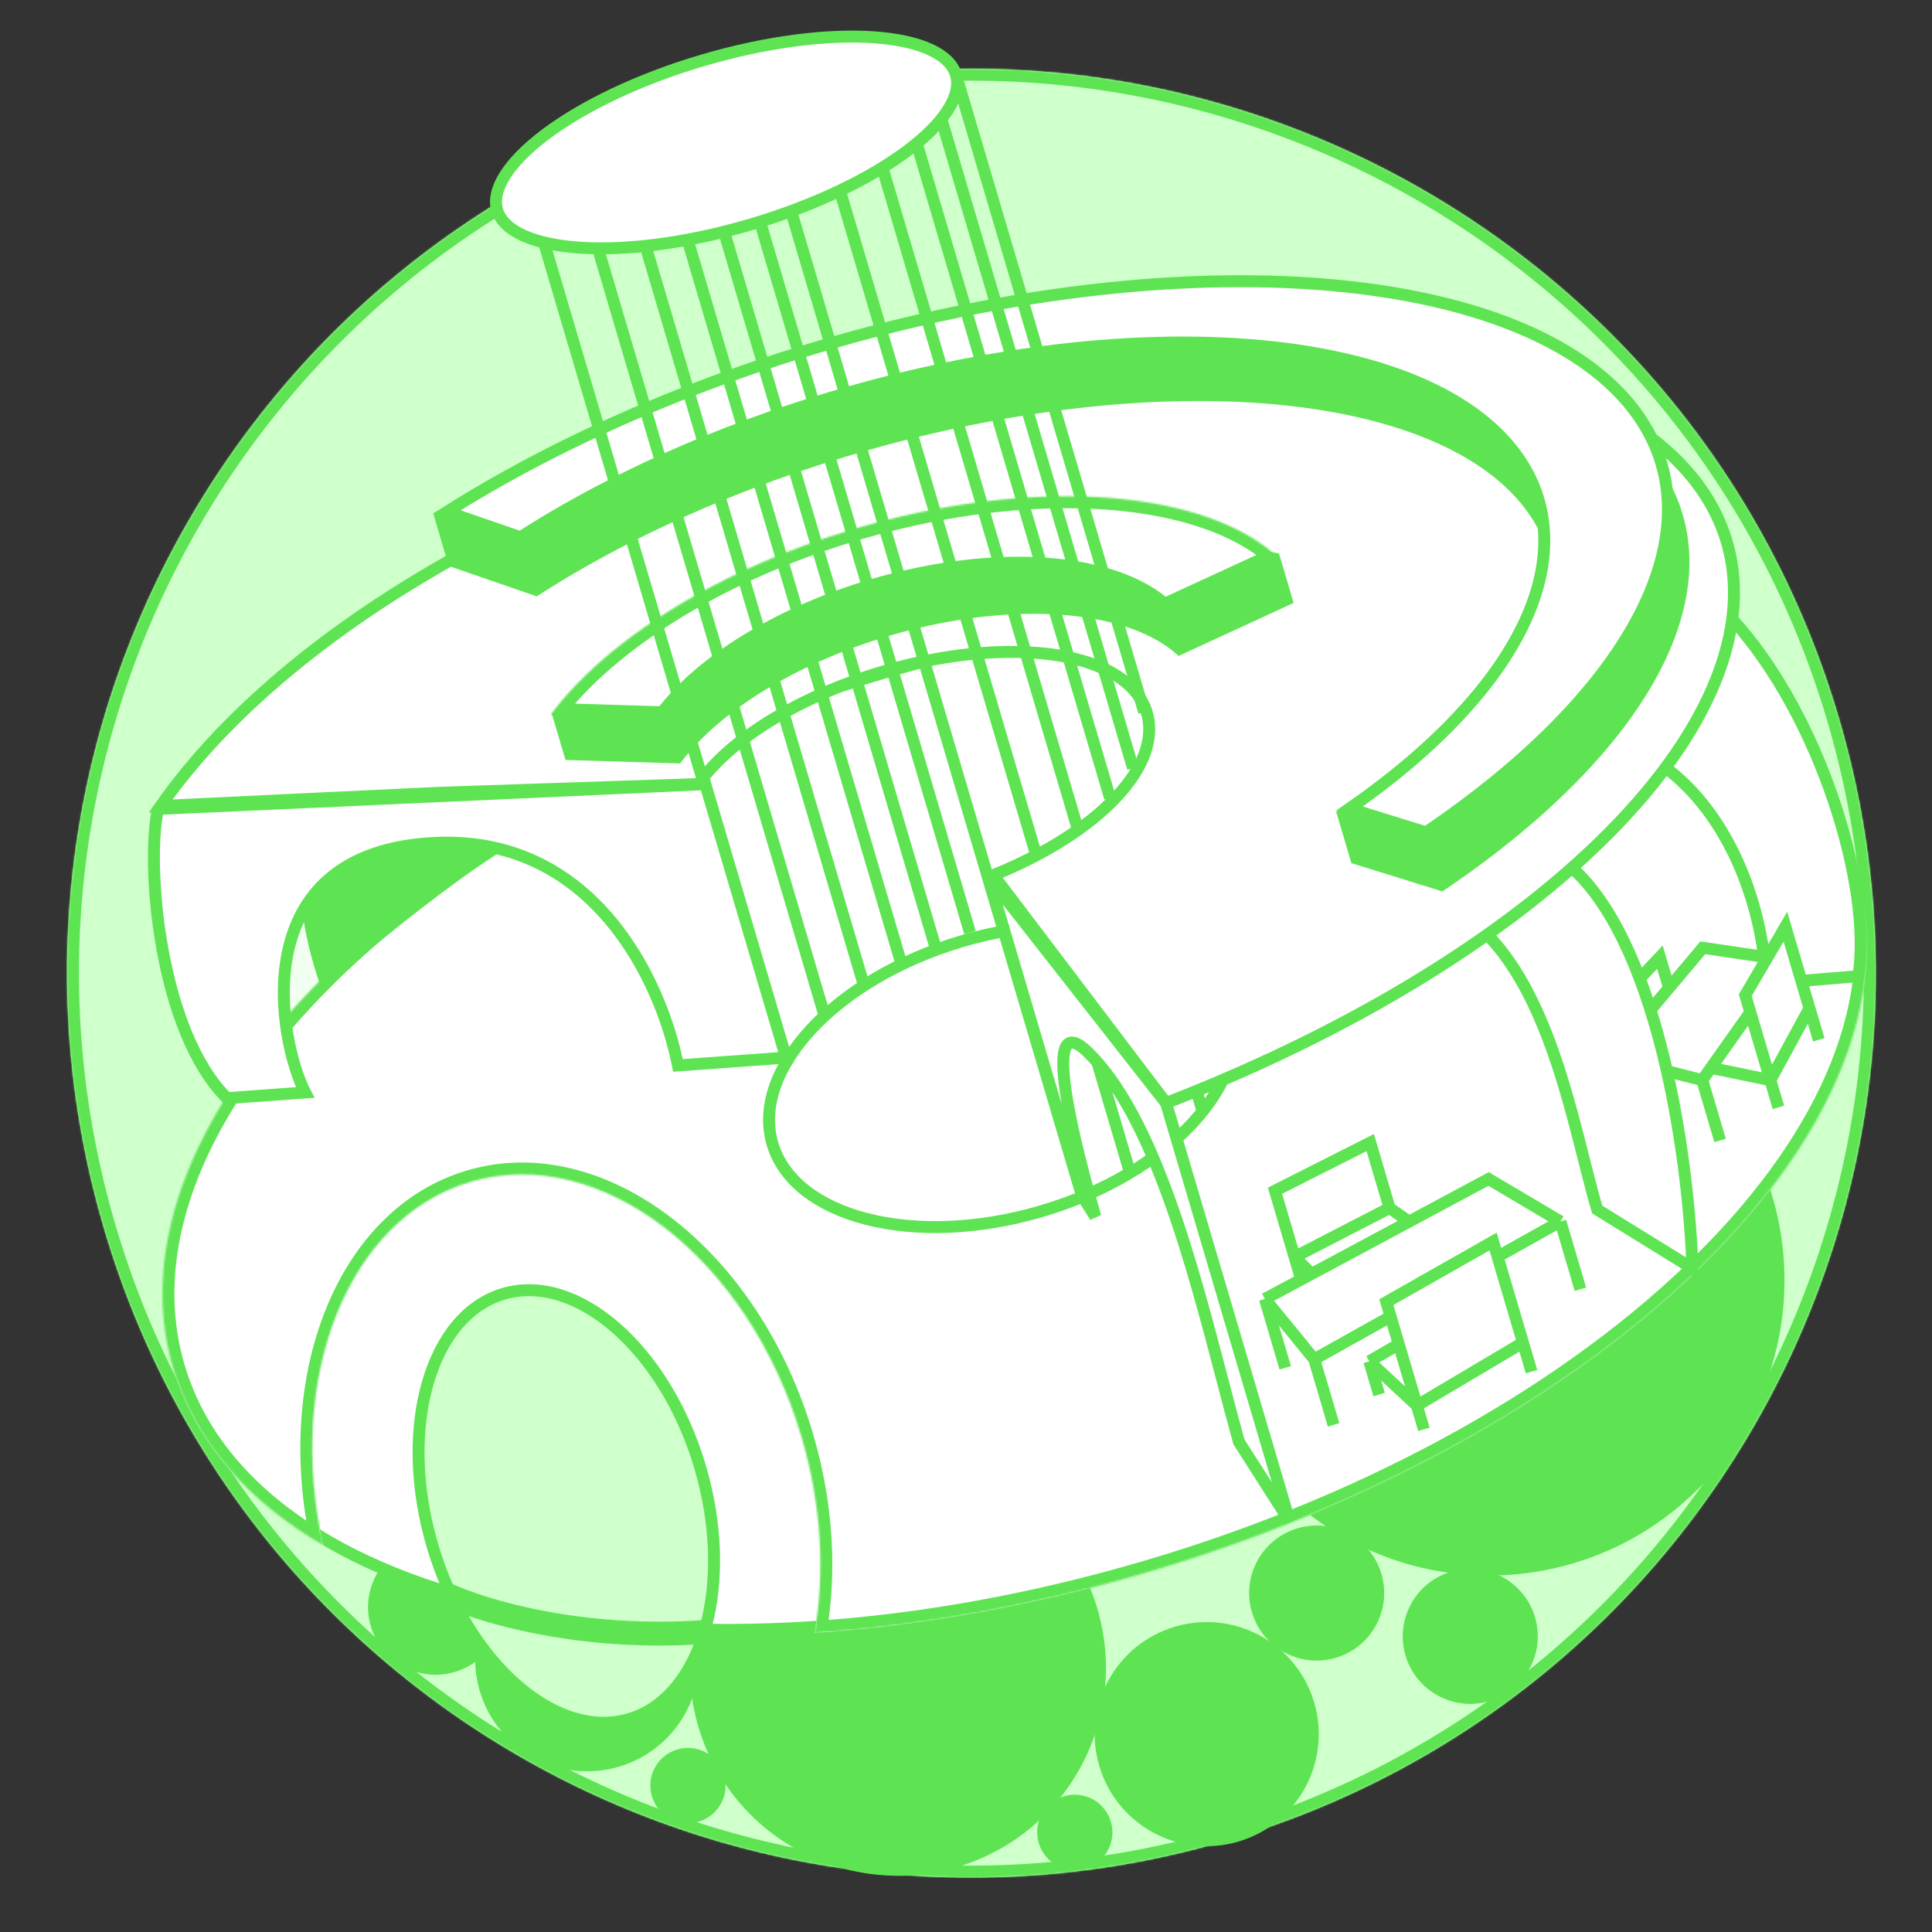 <svg width="1131" height="1131" viewBox="0 0 1131 1131" fill="none" xmlns="http://www.w3.org/2000/svg">
<rect x="0" y="0" width="1131" height="1131" fill="#333333" stroke="none"/>
<g clip-path="url(#clip0_940_683)">
<mask id="path-1-inside-1_940_683" fill="white">
<path d="M1076.31 419.771C1159.11 700.131 998.956 994.53 718.596 1077.33C438.236 1160.13 143.837 999.974 61.038 719.614C-21.762 439.254 138.393 144.855 418.753 62.056C699.113 -20.744 993.512 139.411 1076.31 419.771Z"/>
</mask>
<path d="M1076.31 419.771C1159.11 700.131 998.956 994.53 718.596 1077.33C438.236 1160.13 143.837 999.974 61.038 719.614C-21.762 439.254 138.393 144.855 418.753 62.056C699.113 -20.744 993.512 139.411 1076.31 419.771Z" fill="#CFFFCB"/>
<path d="M1069.6 421.754C1151.3 698.406 993.265 988.912 716.613 1070.62L720.578 1084.04C1004.65 1000.15 1166.92 701.856 1083.02 417.788L1069.6 421.754ZM716.613 1070.62C439.961 1152.32 149.455 994.283 67.751 717.631L54.324 721.596C138.218 1005.66 436.511 1167.94 720.578 1084.04L716.613 1070.62ZM67.751 717.631C-13.953 440.979 144.083 150.473 420.736 68.769L416.77 55.342C132.703 139.236 -29.57 437.529 54.324 721.596L67.751 717.631ZM420.736 68.769C697.388 -12.935 987.894 145.101 1069.6 421.754L1083.02 417.788C999.13 133.721 700.838 -28.552 416.77 55.342L420.736 68.769Z" fill="#5EE453" mask="url(#path-1-inside-1_940_683)"/>
<circle cx="343.763" cy="971.326" r="65.59" transform="rotate(-16.454 343.763 971.326)" fill="#5EE453"/>
<circle cx="525.609" cy="976.259" r="121.789" transform="rotate(-16.454 525.609 976.259)" fill="#5EE453"/>
<circle cx="770.784" cy="932.574" r="39.529" transform="rotate(-16.454 770.784 932.574)" fill="#5EE453"/>
<circle cx="254.993" cy="940.879" r="39.529" transform="rotate(-16.454 254.993 940.879)" fill="#5EE453"/>
<circle cx="860.705" cy="957.935" r="39.529" transform="rotate(-16.454 860.705 957.935)" fill="#5EE453"/>
<circle cx="629.191" cy="1072.66" r="22.031" transform="rotate(-16.454 629.191 1072.66)" fill="#5EE453"/>
<circle cx="402.745" cy="1045.27" r="22.031" transform="rotate(-16.454 402.745 1045.27)" fill="#5EE453"/>
<circle cx="706.415" cy="1015.17" r="65.59" transform="rotate(-16.454 706.415 1015.17)" fill="#5EE453"/>
<circle cx="871.8" cy="749.472" r="172.858" transform="rotate(-16.454 871.8 749.472)" fill="#5EE453"/>
<path d="M409.578 536.775C410.924 589.818 396.151 638.108 371.348 673.303C346.545 708.497 311.877 730.414 273.303 731.393C234.728 732.372 198.994 712.241 172.437 678.35C145.881 644.459 128.678 596.98 127.332 543.937C125.986 490.894 140.759 442.603 165.562 407.409C190.365 372.214 225.033 350.297 263.607 349.318C302.182 348.34 337.916 368.47 364.473 402.362C391.029 436.253 408.232 483.732 409.578 536.775Z" fill="white" fill-opacity="0.7" stroke="#5EE453" stroke-width="7"/>
<path d="M342.261 507.028C343.18 543.261 334.619 576.138 320.218 599.99C305.792 623.883 285.819 638.302 263.913 638.858C242.007 639.414 221.328 626.027 205.709 602.896C190.117 579.805 179.899 547.404 178.98 511.171C178.06 474.939 186.622 442.062 201.023 418.209C215.448 394.316 235.422 379.897 257.328 379.341C279.234 378.786 299.913 392.173 315.531 415.304C331.123 438.395 341.342 470.796 342.261 507.028Z" fill="#CFFFCB" stroke="#5EE453" stroke-width="7"/>
<path d="M1083.32 510.946C1104.38 582.242 1069.85 663.447 995.218 737.332C920.701 811.102 806.83 876.86 671.227 916.908C535.624 956.955 404.298 963.612 301.66 942.162C198.862 920.678 125.758 871.259 104.702 799.964C83.646 728.669 118.173 647.464 192.806 573.579C267.322 499.809 381.194 434.051 516.797 394.003C652.399 353.955 783.725 347.298 886.363 368.749C989.161 390.233 1062.27 439.651 1083.32 510.946Z" fill="white" stroke="#5EE453" stroke-width="7"/>
<path d="M311.179 993.356C294.374 981.363 278.803 962.777 266.923 939.545C292.654 949.752 345.777 963.351 411.144 958.985C402.987 983.311 388.049 1000.54 368.289 1006.38C350.03 1011.77 329.972 1006.77 311.179 993.356ZM413.295 951.816C340.564 957.194 283.087 939.762 262.352 929.959C258.852 922.073 255.775 913.738 253.202 905.026C242.936 870.266 242.697 836.293 250.434 809.526C258.184 782.714 273.745 763.617 294.76 757.41C315.776 751.203 339.216 758.783 360.288 777.083C381.326 795.352 399.581 824.004 409.847 858.764C419.803 892.473 420.329 925.441 413.295 951.816Z" fill="#CFFFCB" stroke="#5EE453" stroke-width="7"/>
<mask id="path-16-inside-2_940_683" fill="white">
<path fill-rule="evenodd" clip-rule="evenodd" d="M672.214 920.269C944.307 839.912 1129.87 656.21 1086.67 509.96C1043.48 363.71 787.894 310.294 515.801 390.651C243.709 471.009 58.149 654.71 101.341 800.96C114.008 843.849 144.94 878.754 189.198 904.643C167.145 806.106 203.706 713.061 275.411 691.884C351.451 669.427 438.218 736.293 469.211 841.234C481.002 881.16 483.021 920.846 476.81 955.931C538.98 951.774 605.095 940.092 672.214 920.269Z"/>
</mask>
<path fill-rule="evenodd" clip-rule="evenodd" d="M672.214 920.269C944.307 839.912 1129.87 656.21 1086.67 509.96C1043.48 363.71 787.894 310.294 515.801 390.651C243.709 471.009 58.149 654.71 101.341 800.96C114.008 843.849 144.94 878.754 189.198 904.643C167.145 806.106 203.706 713.061 275.411 691.884C351.451 669.427 438.218 736.293 469.211 841.234C481.002 881.16 483.021 920.846 476.81 955.931C538.98 951.774 605.095 940.092 672.214 920.269Z" fill="white"/>
<path d="M189.198 904.643L185.664 910.685L199.54 918.803L196.029 903.114L189.198 904.643ZM476.81 955.931L469.917 954.71L468.359 963.511L477.277 962.915L476.81 955.931ZM1079.96 511.943C1100.48 581.408 1067.01 661.331 992.751 734.85C918.721 808.138 805.391 873.639 670.232 913.556L674.197 926.982C811.13 886.542 926.626 820.013 1002.6 744.799C1078.34 669.815 1116.06 584.762 1093.39 507.977L1079.96 511.943ZM517.784 397.365C652.943 357.448 783.675 350.869 885.643 372.18C987.932 393.557 1059.45 442.477 1079.96 511.943L1093.39 507.977C1070.71 431.193 992.834 380.28 888.507 358.476C783.86 336.605 650.752 343.497 513.819 383.938L517.784 397.365ZM108.055 798.978C87.539 729.512 121.002 649.589 195.264 576.071C269.294 502.782 382.625 437.281 517.784 397.365L513.819 383.938C376.886 424.379 261.39 490.907 185.415 566.122C109.672 641.106 71.951 726.159 94.628 802.943L108.055 798.978ZM192.732 898.601C149.607 873.374 120.098 839.756 108.055 798.978L94.628 802.943C107.918 847.942 140.273 884.134 185.664 910.685L192.732 898.601ZM196.029 903.114C185.272 855.053 188.884 808.617 203.641 771.861C218.394 735.115 244.066 708.44 277.394 698.597L273.428 685.171C235.05 696.505 206.59 726.94 190.649 766.645C174.712 806.34 171.07 855.696 182.367 906.172L196.029 903.114ZM277.394 698.597C312.726 688.163 351.143 698.291 384.931 724.329C418.711 750.362 447.373 792.006 462.497 843.217L475.924 839.252C460.056 785.522 429.838 741.262 393.477 713.24C357.123 685.225 314.136 673.148 273.428 685.171L277.394 698.597ZM462.497 843.217C473.999 882.162 475.929 920.751 469.917 954.71L483.702 957.151C490.113 920.941 488.005 880.159 475.924 839.252L462.497 843.217ZM670.232 913.556C603.587 933.238 537.98 944.825 476.343 948.946L477.277 962.915C539.98 958.723 606.603 946.945 674.197 926.982L670.232 913.556Z" fill="#5EE453" mask="url(#path-16-inside-2_940_683)"/>
<path d="M720.746 590.331C726.976 611.428 718.481 635.33 698.42 657.111C678.414 678.83 647.315 697.912 609.815 708.987C572.314 720.062 535.838 720.937 507.243 713.571C478.568 706.184 458.45 690.732 452.219 669.636C445.989 648.539 454.484 624.637 474.546 602.856C494.551 581.137 525.65 562.055 563.15 550.98C600.651 539.905 637.127 539.03 665.722 546.396C694.397 553.783 714.515 569.235 720.746 590.331Z" fill="white" stroke="#5EE453" stroke-width="7"/>
<path fill-rule="evenodd" clip-rule="evenodd" d="M1087.87 571.447C1096.34 519.396 1065.44 418.894 1014.25 362.689L716.529 426.411L728.231 601.223L779.16 597.007C770.16 544.674 771.802 443.515 878.307 427.933C995.099 410.845 1032.31 518.275 1033.94 575.913L1087.87 571.447Z" fill="white"/>
<path d="M1014.25 362.689L1016.83 360.332L1015.48 358.846L1013.51 359.267L1014.25 362.689ZM1087.87 571.447L1088.16 574.935L1090.89 574.709L1091.33 572.009L1087.87 571.447ZM716.529 426.411L715.796 422.988L712.834 423.622L713.036 426.645L716.529 426.411ZM728.231 601.223L724.739 601.457L724.977 605.005L728.52 604.712L728.231 601.223ZM779.16 597.007L779.448 600.495L783.257 600.18L782.609 596.414L779.16 597.007ZM878.307 427.933L877.801 424.469L877.801 424.469L878.307 427.933ZM1033.94 575.913L1030.44 576.011L1030.54 579.706L1034.23 579.401L1033.94 575.913ZM1011.66 365.046C1036.84 392.693 1057.15 431.402 1070.12 469.747C1083.1 508.163 1088.52 545.67 1084.42 570.885L1091.33 572.009C1095.69 545.173 1089.89 506.404 1076.75 467.505C1063.58 428.535 1042.84 388.891 1016.83 360.332L1011.66 365.046ZM717.261 429.833L1014.98 366.112L1013.51 359.267L715.796 422.988L717.261 429.833ZM731.724 600.99L720.021 426.177L713.036 426.645L724.739 601.457L731.724 600.99ZM778.871 593.519L727.943 597.735L728.52 604.712L779.448 600.495L778.871 593.519ZM782.609 596.414C778.158 570.534 776.407 532.866 788.698 499.911C800.88 467.25 826.906 438.99 878.814 431.396L877.801 424.469C823.204 432.457 795.156 462.567 782.14 497.465C769.233 532.069 771.161 571.147 775.71 597.6L782.609 596.414ZM878.814 431.396C935.858 423.05 973.126 445.031 996.516 476.01C1020.08 507.218 1029.64 547.726 1030.44 576.011L1037.44 575.814C1036.61 546.462 1026.75 504.436 1002.1 471.792C977.282 438.918 937.549 415.728 877.801 424.469L878.814 431.396ZM1087.58 567.959L1033.65 572.425L1034.23 579.401L1088.16 574.935L1087.58 567.959Z" fill="#5EE453"/>
<path d="M943.08 618.628L996.506 632.308L1046.16 562.143L996.814 554.846L943.08 618.628Z" fill="white"/>
<path d="M996.506 632.308L943.08 618.628L996.814 554.846L1046.16 562.143L996.506 632.308ZM996.506 632.308L1006.93 667.617" stroke="#5EE453" stroke-width="7"/>
<path d="M935.016 708.073L990.723 742.48C989.023 684.964 972.883 557.852 921.926 509.533C870.969 461.214 746.509 454.336 690.648 456.937L735.55 608.973L750.181 611.739C741.203 569.574 751.632 506.461 827.238 522.487C902.843 538.512 918.39 651.778 935.016 708.073Z" fill="white" stroke="#5EE453" stroke-width="7"/>
<path d="M183.158 467.463L363.123 454.115C295.697 482.64 204.22 560.647 190.245 574.088C172.6 522.373 178.074 478.147 183.158 467.463Z" fill="#5EE453" stroke="#5EE453" stroke-width="7"/>
<path d="M581.512 512.316C604.708 502.979 625.346 491.179 641.146 478.121C657.852 464.316 668.785 449.397 671.871 435.027C675.034 420.301 669.71 407.278 657.065 397.858C644.647 388.607 625.761 383.221 603.05 381.93C580.263 380.635 554.229 383.494 528.088 390.109C501.943 396.724 476.701 406.84 455.413 419.26C434.893 431.233 418.704 444.965 408.875 459.017L256.92 464.114L256.895 464.115L256.871 464.116L94.029 471.864C127.647 423.837 181.681 375.681 254.231 333.352C329.703 289.317 419.456 253.317 512.58 229.754C605.708 206.19 698.089 196.108 778.485 200.677C858.957 205.251 923.586 224.284 964.876 255.043C1005.94 285.633 1022.21 326.489 1012.22 372.971C1002.16 419.809 965.776 470.794 906.734 519.588C848.305 567.876 770.522 611.668 682.644 645.684L581.512 512.316Z" fill="white" stroke="#5EE453" stroke-width="7"/>
<path d="M579.116 211.005L579.908 211.224L580.715 211.068C695.746 188.755 802.575 190.312 878.193 215.076C915.982 227.452 944.229 245.049 962.208 266.418C980.123 287.711 987.982 312.9 984.829 340.942C978.518 397.075 928.46 460.753 843.852 518.01L793.923 502.491L786.406 477.039C805.046 467.62 832.298 451.3 856.833 431.212C882.416 410.264 905.681 384.711 912.445 358.158L912.505 357.924L912.531 357.685C915.314 332.934 908.325 310.552 892.532 291.78C876.803 273.086 852.482 258.126 820.767 247.74C757.379 226.981 668.613 225.845 573.708 244.254C479.373 262.551 386.111 298.772 313.76 345.244L265.552 328.625L257.809 302.408C299.242 283.435 363.6 256.707 425.504 236.605C457.154 226.327 488.083 217.807 514.937 212.931C541.93 208.029 564.302 206.91 579.116 211.005Z" fill="#5EE453" stroke="#5EE453" stroke-width="7"/>
<path d="M975.75 310.198C969.439 366.332 919.381 430.009 834.773 487.266L789.969 473.341C856.908 426.926 898.085 374.677 903.452 326.942C906.235 302.191 899.246 279.808 883.453 261.037C867.724 242.342 843.403 227.383 811.688 216.996C748.3 196.237 659.534 195.102 564.628 213.51C470.294 231.808 377.032 268.028 304.68 314.501L261.612 299.653C348.325 244.886 459.302 202.113 571.635 180.324C686.667 158.012 793.495 159.568 869.114 184.333C906.903 196.708 935.15 214.305 953.129 235.674C971.044 256.967 978.903 282.156 975.75 310.198Z" fill="white" stroke="#5EE453" stroke-width="7"/>
<path d="M670.526 322.613L671.248 322.702L671.944 322.496C674.785 321.657 679.617 321.245 685.922 321.255C692.123 321.264 699.414 321.676 706.974 322.317C721.043 323.51 735.87 325.485 745.994 327.058L753.079 351.048L690.593 379.85C676.984 368.098 656.36 360.442 631.281 357.362C605.031 354.139 574.634 356.013 543.659 362.693C512.676 369.375 482.288 380.612 456.056 395.105C430.561 409.191 409.871 425.869 396.422 443.378L333.673 441.465L327.142 419.35C340.062 411.31 359.047 400.191 376.666 391.314C386.01 386.606 394.886 382.572 402.228 379.957C405.902 378.649 409.109 377.727 411.748 377.241C414.472 376.739 416.227 376.775 417.194 377.04L418.567 377.418L419.814 376.729C457.348 355.991 500.933 339.863 545.414 330.27C589.903 320.675 633.316 318.044 670.526 322.613Z" fill="#5EE453" stroke="#5EE453" stroke-width="7"/>
<mask id="path-29-inside-3_940_683" fill="white">
<path d="M748.557 326.545C729.843 309.085 699.887 297.351 662.217 292.725C624.547 288.099 580.734 290.774 535.94 300.434C491.146 310.095 447.236 326.338 409.385 347.251C371.534 368.164 341.318 392.875 322.298 418.472L389.387 420.517C402.41 402.991 423.097 386.072 449.013 371.754C474.928 357.436 504.992 346.314 535.661 339.7C566.33 333.086 596.327 331.255 622.119 334.422C647.91 337.589 668.42 345.623 681.233 357.577L748.557 326.545Z"/>
</mask>
<path d="M748.557 326.545C729.843 309.085 699.887 297.351 662.217 292.725C624.547 288.099 580.734 290.774 535.94 300.434C491.146 310.095 447.236 326.338 409.385 347.251C371.534 368.164 341.318 392.875 322.298 418.472L389.387 420.517C402.41 402.991 423.097 386.072 449.013 371.754C474.928 357.436 504.992 346.314 535.661 339.7C566.33 333.086 596.327 331.255 622.119 334.422C647.91 337.589 668.42 345.623 681.233 357.577L748.557 326.545Z" fill="white" stroke="#5EE453" stroke-width="14" mask="url(#path-29-inside-3_940_683)"/>
<path d="M384.055 77.88L527.508 563.616" stroke="#5EE453" stroke-width="7"/>
<path d="M360.43 84.856L505.667 576.631" stroke="#5EE453" stroke-width="7"/>
<path d="M335.613 96.574L482.826 595.04" stroke="#5EE453" stroke-width="7"/>
<path d="M308.953 109.767L459.499 619.517" stroke="#5EE453" stroke-width="7"/>
<path d="M404.883 71.277L548.459 557.428" stroke="#5EE453" stroke-width="7"/>
<path d="M425.824 65.092L567.836 545.945" stroke="#5EE453" stroke-width="7"/>
<path d="M558.952 41.548L669.765 416.765" stroke="#5EE453" stroke-width="7"/>
<path d="M544.057 45.946L663.274 449.618" stroke="#5EE453" stroke-width="7"/>
<path d="M525.406 45.84L649.824 467.122M704.167 651.128L700.946 640.22" stroke="#5EE453" stroke-width="7"/>
<path d="M501.621 47.547L630.461 483.8M685.719 670.907L676.68 640.3" stroke="#5EE453" stroke-width="7"/>
<path d="M444.26 59.648L633.859 701.635" stroke="#5EE453" stroke-width="7"/>
<path d="M487.455 97.178L606.05 498.743M661.964 688.069L628.81 575.807" stroke="#5EE453" stroke-width="7"/>
<path d="M559.601 43.748C561.308 49.527 559.927 56.362 555.082 64.077C550.241 71.786 542.156 79.995 531.271 88.172C509.523 104.51 477.22 120.257 439.512 131.393C401.803 142.53 366.128 146.859 338.994 144.958C325.413 144.006 314.166 141.507 305.913 137.665C297.654 133.82 292.781 128.831 291.075 123.053C289.368 117.274 290.749 110.439 295.594 102.724C300.435 95.015 308.52 86.806 319.405 78.628C341.152 62.291 373.456 46.544 411.164 35.407C448.872 24.271 484.548 19.942 511.682 21.843C525.263 22.795 536.51 25.294 544.763 29.136C553.022 32.981 557.894 37.97 559.601 43.748Z" fill="white" stroke="#5EE453" stroke-width="7"/>
<path fill-rule="evenodd" clip-rule="evenodd" d="M682.63 645.754L754.937 890.588L725.267 844.061C722.218 833.108 719.066 821.064 715.745 808.371C697.833 739.906 674.977 652.546 636.49 615.635C612.543 592.669 622.628 647.439 641.226 712.272L634.003 700.946L578.465 512.893L682.63 645.754Z" fill="white"/>
<path d="M754.937 890.588L751.986 892.47L758.294 889.597L754.937 890.588ZM682.63 645.754L685.986 644.763L685.797 644.121L685.384 643.595L682.63 645.754ZM725.267 844.061L721.895 845L722.035 845.503L722.316 845.943L725.267 844.061ZM715.745 808.371L712.359 809.257L712.359 809.257L715.745 808.371ZM636.49 615.635L634.067 618.161L636.49 615.635ZM641.226 712.272L638.275 714.154L644.59 711.307L641.226 712.272ZM634.003 700.946L630.646 701.937L630.786 702.411L631.052 702.828L634.003 700.946ZM578.465 512.893L581.219 510.733L575.108 513.884L578.465 512.893ZM758.294 889.597L685.986 644.763L679.273 646.746L751.58 891.58L758.294 889.597ZM722.316 845.943L751.986 892.47L757.888 888.706L728.218 842.179L722.316 845.943ZM712.359 809.257C715.679 821.944 718.837 834.016 721.895 845L728.639 843.122C725.598 832.201 722.454 820.185 719.131 807.485L712.359 809.257ZM634.067 618.161C652.693 636.025 667.808 666.432 680.545 701.369C693.243 736.2 703.395 774.993 712.359 809.257L719.131 807.485C710.183 773.283 699.951 734.165 687.121 698.971C674.33 663.885 658.773 632.157 638.912 613.109L634.067 618.161ZM644.59 711.307C635.292 678.894 628.205 649.265 626.387 630.688C625.934 626.059 625.821 622.238 626.05 619.296C626.29 616.22 626.869 614.635 627.338 613.993C627.511 613.756 627.57 613.783 627.492 613.808C627.436 613.825 627.581 613.751 628.081 613.896C629.222 614.227 631.179 615.391 634.067 618.161L638.912 613.109C635.814 610.138 632.848 607.99 630.029 607.173C628.549 606.744 626.955 606.638 625.389 607.131C623.801 607.631 622.578 608.643 621.685 609.864C620.023 612.141 619.335 615.374 619.072 618.753C618.798 622.265 618.947 626.536 619.42 631.37C621.307 650.645 628.562 680.817 637.862 713.237L644.59 711.307ZM631.052 702.828L638.275 714.154L644.177 710.391L636.954 699.064L631.052 702.828ZM575.108 513.884L630.646 701.937L637.36 699.954L581.822 511.901L575.108 513.884ZM685.384 643.595L581.219 510.733L575.71 515.052L679.875 647.914L685.384 643.595Z" fill="#5EE453"/>
<path fill-rule="evenodd" clip-rule="evenodd" d="M92.106 475.637C85.672 508.663 93.619 603.903 132.87 642.867L178.654 639.544C163.591 610.775 141.061 498.498 255.035 493.427C347.836 489.297 387.288 574.817 396.866 623.709L460.168 619.116L412.888 459.026L94.751 473.427C93.453 473.486 92.355 474.362 92.106 475.637Z" fill="white"/>
<path d="M132.87 642.867L130.404 645.351L131.534 646.473L133.123 646.358L132.87 642.867ZM92.106 475.637L88.671 474.968L88.671 474.968L92.106 475.637ZM178.654 639.544L178.908 643.035L184.231 642.649L181.755 637.921L178.654 639.544ZM255.035 493.427L254.88 489.93L254.88 489.93L255.035 493.427ZM396.866 623.709L393.431 624.382L394.027 627.425L397.119 627.2L396.866 623.709ZM460.168 619.116L460.421 622.607L464.755 622.292L463.524 618.124L460.168 619.116ZM412.888 459.026L416.245 458.035L415.468 455.406L412.73 455.53L412.888 459.026ZM94.751 473.427L94.909 476.924L94.909 476.924L94.751 473.427ZM135.335 640.383C116.493 621.679 104.853 589.018 98.797 556.387C92.754 523.824 92.439 492.234 95.542 476.307L88.671 474.968C85.34 492.066 85.781 524.609 91.915 557.664C98.037 590.65 109.995 625.091 130.404 645.351L135.335 640.383ZM178.401 636.053L132.616 639.376L133.123 646.358L178.908 643.035L178.401 636.053ZM181.755 637.921C178.2 631.132 174.063 619.093 171.658 604.712C169.258 590.358 168.629 573.924 171.882 558.313C175.129 542.732 182.214 528.085 195.173 517.012C208.127 505.944 227.282 498.165 255.191 496.923L254.88 489.93C225.801 491.224 205.032 499.382 190.626 511.69C176.224 523.995 168.513 540.166 165.029 556.885C161.551 573.573 162.255 590.92 164.754 605.867C167.249 620.788 171.576 633.572 175.554 641.168L181.755 637.921ZM255.191 496.923C300.314 494.915 332.387 514.637 354.479 540.936C376.662 567.343 388.723 600.35 393.431 624.382L400.3 623.037C395.43 598.176 382.977 563.977 359.839 536.433C336.611 508.782 302.557 487.808 254.88 489.93L255.191 496.923ZM459.914 615.625L396.612 620.219L397.119 627.2L460.421 622.607L459.914 615.625ZM409.531 460.017L456.811 620.107L463.524 618.124L416.245 458.035L409.531 460.017ZM94.909 476.924L413.046 462.522L412.73 455.53L94.593 469.931L94.909 476.924ZM95.542 476.307C95.505 476.494 95.398 476.664 95.262 476.777C95.133 476.883 95.003 476.92 94.909 476.924L94.593 469.931C91.815 470.057 89.253 471.979 88.671 474.968L95.542 476.307Z" fill="#5EE453"/>
<path d="M769.354 795.726L740.478 760.401M769.354 795.726L913.468 715.066M769.354 795.726L780.695 834.127M740.478 760.401L871.416 690.176L913.468 715.066M740.478 760.401L752.39 800.736M913.468 715.066L925.185 754.74" stroke="#5EE453" stroke-width="7"/>
<path d="M811.569 762.267L874.066 726.798L891.541 785.968L829.451 822.818L801.591 796.934L818.853 786.93L811.569 762.267Z" fill="white"/>
<path d="M829.451 822.818L891.541 785.968M829.451 822.818L820.185 791.442L818.853 786.93M829.451 822.818L801.591 796.934M829.451 822.818L833.564 836.744M891.541 785.968L874.066 726.798L811.569 762.267L818.853 786.93M891.541 785.968L896.569 802.995M801.591 796.934L818.853 786.93M801.591 796.934L807.329 816.364" stroke="#5EE453" stroke-width="7"/>
<path d="M824.009 714.527L813.449 707.164M813.449 707.164L757.841 735.865M813.449 707.164L802.141 668.873L746.379 697.053L757.841 735.865M757.841 735.865L767.592 745.562M757.841 735.865L762.111 750.324" stroke="#5EE453" stroke-width="7"/>
<path d="M1059.27 590.224L1045.17 542.476L1021.69 582.578L1023.22 587.761L1036.38 632.314L1059.27 590.224Z" fill="white"/>
<path d="M1059.27 590.224L1045.17 542.476L1021.69 582.578L1023.22 587.761L1036.38 632.314M1059.27 590.224L1036.38 632.314M1059.27 590.224L1064.73 608.709M1036.38 632.314L1041.09 648.274M1036.38 632.314L1001.31 625.089" stroke="#5EE453" stroke-width="7"/>
<path d="M976.767 577.431L971.713 560.32L959.143 573.634" stroke="#5EE453" stroke-width="7"/>
</g>
<defs>
<clipPath id="clip0_940_683">
<rect width="1131" height="1131" fill="white"/>
</clipPath>
</defs>
</svg>
